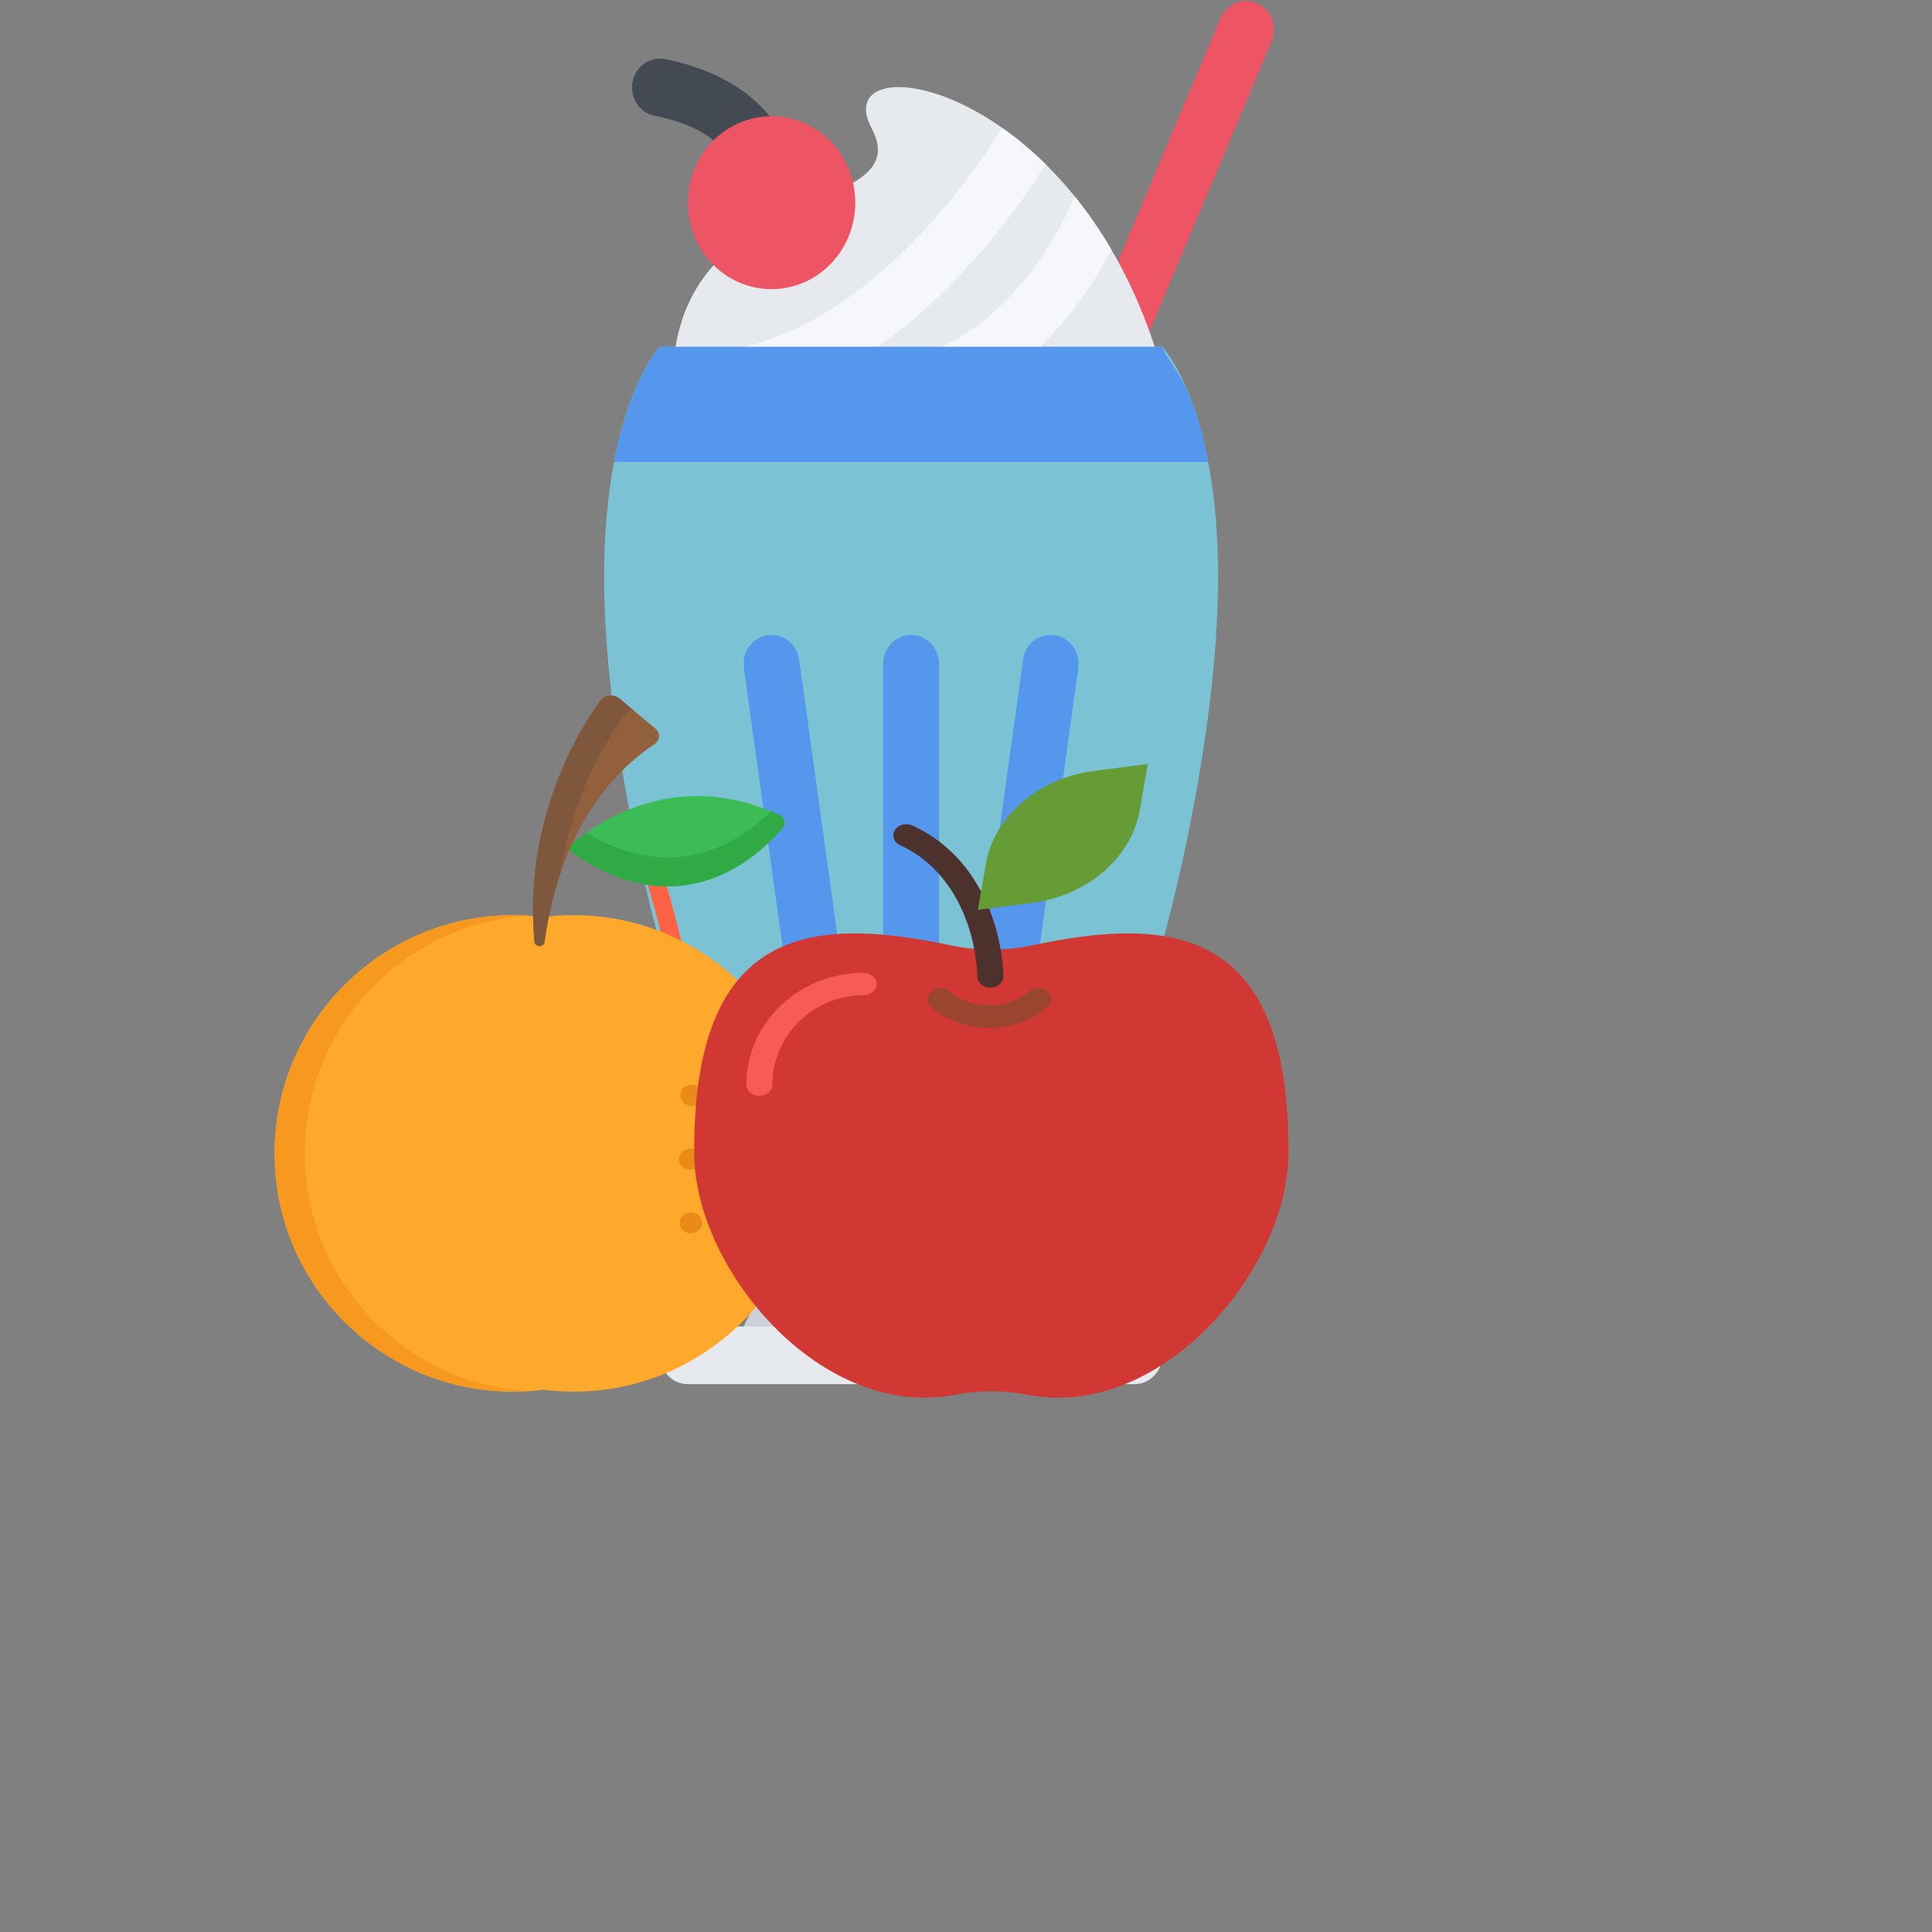<?xml version="1.0" encoding="UTF-8" standalone="no"?>
<!DOCTYPE svg PUBLIC "-//W3C//DTD SVG 1.1//EN" "http://www.w3.org/Graphics/SVG/1.1/DTD/svg11.dtd">
<svg version="1.1" xmlns="http://www.w3.org/2000/svg" xmlns:xlink="http://www.w3.org/1999/xlink" preserveAspectRatio="xMidYMid meet" viewBox="0 0 640 640" width="640" height="640"><rect x="0" y="0" width="640" height="640" fill="#808080" stroke="none"/><defs><path d="M205.23 396.65C201.38 383.96 183.92 384.09 187.74 396.65C189.49 396.65 203.48 396.65 205.23 396.65Z" id="eG39zrlQm"></path><path d="M205.23 396.65C201.38 383.96 183.92 384.09 187.74 396.65C189.49 396.65 203.48 396.65 205.23 396.65Z" id="azQwAbNB5"></path><path d="M180.52 354.23C181.91 353.87 183.29 354.87 183.6 356.46C183.97 358.32 184.31 360.18 184.63 361.97C184.92 363.57 184.03 365.18 182.62 365.44C180.73 365.8 179.82 364.54 179.57 363.14C179.26 361.39 178.92 359.57 178.56 357.75C178.25 356.16 179.12 354.59 180.52 354.23Z" id="e8Kd0t3mM"></path><path d="M180.52 354.23C181.91 353.87 183.29 354.87 183.6 356.46C183.97 358.32 184.31 360.18 184.63 361.97C184.92 363.57 184.03 365.18 182.62 365.44C180.73 365.8 179.82 364.54 179.57 363.14C179.26 361.39 178.92 359.57 178.56 357.75C178.25 356.16 179.12 354.59 180.52 354.23Z" id="fhzMqbwhg"></path><path d="M404.29 6.07C404.28 6.07 404.28 6.07 404.27 6.07C396.26 25.09 356.2 120.17 284.09 291.31L301.05 298.91C373.16 127.77 413.22 32.7 421.23 13.68C421.23 13.68 421.23 13.68 421.23 13.68C422.69 10.18 422.05 5.98 419.29 3.12C415.69 -0.6 409.82 -0.6 406.22 3.12C405.37 4 404.73 5 404.29 6.07Z" id="cPnORdfoo"></path><path d="M404.29 6.07C404.28 6.07 404.28 6.07 404.27 6.07C396.26 25.09 356.2 120.17 284.09 291.31L301.05 298.91C373.16 127.77 413.22 32.7 421.23 13.68C421.23 13.68 421.23 13.68 421.23 13.68C422.69 10.18 422.05 5.98 419.29 3.12C415.69 -0.6 409.82 -0.6 406.22 3.12C405.37 4 404.73 5 404.29 6.07Z" id="hryMbQrJo"></path><path d="M275.78 187.26C284.72 186.41 356.22 179.57 365.16 178.71C365.16 178.71 408.23 204.04 384.61 121.63C357.28 26.28 273.5 13.75 288.69 42.39C303.88 71.02 232.92 59.69 223.78 114.87C211.2 190.74 265.38 172.78 275.78 187.26Z" id="dUY5s92uC"></path><path d="M275.78 187.26C284.72 186.41 356.22 179.57 365.16 178.71C365.16 178.71 408.23 204.04 384.61 121.63C357.28 26.28 273.5 13.75 288.69 42.39C303.88 71.02 232.92 59.69 223.78 114.87C211.2 190.74 265.38 172.78 275.78 187.26Z" id="a1bcjNOcOk"></path><path d="M237.1 458.51L366.53 458.51L348.04 420.37L255.59 420.37L237.1 458.51Z" id="cWKBQMkiv"></path><path d="M237.1 458.51L366.53 458.51L348.04 420.37L255.59 420.37L237.1 458.51Z" id="cw4XCwfiN"></path><path d="M218.61 114.87C218.61 114.87 200.12 133.97 200.12 191.24C200.12 229.42 209.36 309.71 255.59 420.34C256.82 420.34 262.98 420.34 274.08 420.34C318.46 420.34 343.11 420.34 348.04 420.34C394.26 309.71 403.51 229.42 403.51 191.24C403.51 133.97 385.01 114.87 385.01 114.87C373.92 114.87 346.19 114.87 301.81 114.87C251.89 114.87 224.16 114.87 218.61 114.87Z" id="can6ZnD0t"></path><path d="M218.61 114.87C218.61 114.87 200.12 133.97 200.12 191.24C200.12 229.42 209.36 309.71 255.59 420.34C256.82 420.34 262.98 420.34 274.08 420.34C318.46 420.34 343.11 420.34 348.04 420.34C394.26 309.71 403.51 229.42 403.51 191.24C403.51 133.97 385.01 114.87 385.01 114.87C373.92 114.87 346.19 114.87 301.81 114.87C251.89 114.87 224.16 114.87 218.61 114.87Z" id="a854vOZrpz"></path><path d="M258.3 427.08C261.91 430.8 267.76 430.8 271.37 427.08C273.17 425.23 274.07 422.8 274.08 420.37C270.38 420.37 257.44 420.37 255.59 420.37C255.6 422.8 256.5 425.23 258.3 427.08Z" id="i1sJL49tjo"></path><path d="M258.3 427.08C261.91 430.8 267.76 430.8 271.37 427.08C273.17 425.23 274.07 422.8 274.08 420.37C270.38 420.37 257.44 420.37 255.59 420.37C255.6 422.8 256.5 425.23 258.3 427.08Z" id="a1okK8LtF8"></path><path d="M276.78 427.08C280.4 430.8 286.25 430.8 289.86 427.08C291.66 425.23 292.56 422.8 292.57 420.37C288.87 420.37 275.93 420.37 274.08 420.37C274.09 422.8 274.99 425.23 276.78 427.08Z" id="arTHWKMUT"></path><path d="M276.78 427.08C280.4 430.8 286.25 430.8 289.86 427.08C291.66 425.23 292.56 422.8 292.57 420.37C288.87 420.37 275.93 420.37 274.08 420.37C274.09 422.8 274.99 425.23 276.78 427.08Z" id="bRbsrYZz"></path><path d="M295.28 427.08C298.89 430.8 304.74 430.8 308.35 427.08C310.15 425.23 311.05 422.8 311.06 420.37C307.36 420.37 294.42 420.37 292.57 420.37C292.58 422.8 293.48 425.23 295.28 427.08Z" id="d8DMPac0b"></path><path d="M295.28 427.08C298.89 430.8 304.74 430.8 308.35 427.08C310.15 425.23 311.05 422.8 311.06 420.37C307.36 420.37 294.42 420.37 292.57 420.37C292.58 422.8 293.48 425.23 295.28 427.08Z" id="aa0B1H8y"></path><path d="M313.77 427.08C317.38 430.8 323.23 430.8 326.83 427.08C328.63 425.23 329.54 422.8 329.54 420.37C325.85 420.37 312.91 420.37 311.06 420.37C311.07 422.8 311.97 425.23 313.77 427.08Z" id="gjPdXKfYp"></path><path d="M313.77 427.08C317.38 430.8 323.23 430.8 326.83 427.08C328.63 425.23 329.54 422.8 329.54 420.37C325.85 420.37 312.91 420.37 311.06 420.37C311.07 422.8 311.97 425.23 313.77 427.08Z" id="a2ChpE8IfH"></path><path d="M332.25 427.08C335.87 430.8 341.72 430.8 345.33 427.08C347.12 425.23 348.03 422.8 348.03 420.37C344.33 420.37 331.39 420.37 329.54 420.37C329.56 422.8 330.45 425.23 332.25 427.08Z" id="d1DcKQesJ"></path><path d="M332.25 427.08C335.87 430.8 341.72 430.8 345.33 427.08C347.12 425.23 348.03 422.8 348.03 420.37C344.33 420.37 331.39 420.37 329.54 420.37C329.56 422.8 330.45 425.23 332.25 427.08Z" id="bBm0TSZ7i"></path><path d="M316.76 133.55C343.53 122.2 359.76 98.81 368.19 82.75C364.37 76.2 360.26 70.31 356 65.05C351.02 76.62 336.65 104.48 309.73 115.89C310.44 117.65 316.05 131.78 316.76 133.55Z" id="azq2XKrB"></path><path d="M316.76 133.55C343.53 122.2 359.76 98.81 368.19 82.75C364.37 76.2 360.26 70.31 356 65.05C351.02 76.62 336.65 104.48 309.73 115.89C310.44 117.65 316.05 131.78 316.76 133.55Z" id="a105NgTxnv"></path><path d="M331.95 42.33C322.15 58.24 289.49 105.78 244.48 115.37C244.85 117.24 247.84 132.19 248.21 134.06C274.23 128.53 300.33 111.54 323.67 84.95C334.15 73.01 341.87 61.71 346.42 54.46C341.61 49.72 336.75 45.69 331.95 42.33Z" id="b3u0ge1CGt"></path><path d="M331.95 42.33C322.15 58.24 289.49 105.78 244.48 115.37C244.85 117.24 247.84 132.19 248.21 134.06C274.23 128.53 300.33 111.54 323.67 84.95C334.15 73.01 341.87 61.71 346.42 54.46C341.61 49.72 336.75 45.69 331.95 42.33Z" id="aZm2wPXTe"></path><path d="M375.78 439.41C360.99 439.41 242.64 439.41 227.85 439.41C227.85 439.41 227.85 439.41 227.85 439.41C225.48 439.41 223.12 440.35 221.31 442.21C217.7 445.94 217.7 452 221.31 455.72C223.12 457.57 225.48 458.51 227.85 458.51C227.85 458.51 227.85 458.51 227.85 458.51C242.64 458.51 360.99 458.51 375.78 458.51C375.78 458.51 375.78 458.51 375.78 458.51C378.15 458.51 380.5 457.59 382.32 455.72C385.92 452 385.92 445.94 382.32 442.21C380.5 440.35 378.15 439.41 375.78 439.41C375.78 439.41 375.78 439.41 375.78 439.41Z" id="i1jQG6hOPI"></path><path d="M375.78 439.41C360.99 439.41 242.64 439.41 227.85 439.41C227.85 439.41 227.85 439.41 227.85 439.41C225.48 439.41 223.12 440.35 221.31 442.21C217.7 445.94 217.7 452 221.31 455.72C223.12 457.57 225.48 458.51 227.85 458.51C227.85 458.51 227.85 458.51 227.85 458.51C242.64 458.51 360.99 458.51 375.78 458.51C375.78 458.51 375.78 458.51 375.78 458.51C378.15 458.51 380.5 457.59 382.32 455.72C385.92 452 385.92 445.94 382.32 442.21C380.5 440.35 378.15 439.41 375.78 439.41C375.78 439.41 375.78 439.41 375.78 439.41Z" id="d1rikZ51AO"></path><path d="M385.01 114.87C379.47 114.87 351.73 114.87 301.81 114.87C251.89 114.87 224.16 114.87 218.61 114.87C218.61 114.87 208.7 125.11 203.39 153.05C242.76 153.05 380.55 153.05 400.24 153.05C394.93 125.11 388.06 122.51 385.01 114.87Z" id="i1dRGscCV4"></path><path d="M385.01 114.87C379.47 114.87 351.73 114.87 301.81 114.87C251.89 114.87 224.16 114.87 218.61 114.87C218.61 114.87 208.7 125.11 203.39 153.05C242.76 153.05 380.55 153.05 400.24 153.05C394.93 125.11 388.06 122.51 385.01 114.87Z" id="j1rRCroM1X"></path><path d="M292.57 219.88C292.57 219.88 292.57 219.88 292.57 219.88C292.57 233.24 292.57 340.14 292.57 353.5C292.57 353.5 292.57 353.5 292.57 353.5C292.57 355.96 293.47 358.4 295.28 360.27C298.89 363.99 304.74 363.99 308.35 360.27C310.15 358.4 311.06 355.96 311.06 353.5C311.06 353.5 311.06 353.5 311.06 353.5C311.06 340.14 311.06 233.24 311.06 219.88C311.06 219.88 311.06 219.88 311.06 219.88C311.06 217.43 310.15 214.99 308.35 213.12C304.74 209.4 298.89 209.4 295.28 213.12C293.47 214.99 292.57 217.43 292.57 219.88Z" id="c2L0x1EwV2"></path><path d="M292.57 219.88C292.57 219.88 292.57 219.88 292.57 219.88C292.57 233.24 292.57 340.14 292.57 353.5C292.57 353.5 292.57 353.5 292.57 353.5C292.57 355.96 293.47 358.4 295.28 360.27C298.89 363.99 304.74 363.99 308.35 360.27C310.15 358.4 311.06 355.96 311.06 353.5C311.06 353.5 311.06 353.5 311.06 353.5C311.06 340.14 311.06 233.24 311.06 219.88C311.06 219.88 311.06 219.88 311.06 219.88C311.06 217.43 310.15 214.99 308.35 213.12C304.74 209.4 298.89 209.4 295.28 213.12C293.47 214.99 292.57 217.43 292.57 219.88Z" id="d85dtn6K7"></path><path d="M338.9 218.53C338.9 218.53 338.89 218.53 338.89 218.53C337.04 231.89 322.25 338.8 320.4 352.16C320.4 352.16 320.41 352.16 320.41 352.16C320.01 355.04 320.87 358.06 323.01 360.27C326.62 363.99 332.48 363.99 336.08 360.27C337.56 358.73 338.41 356.83 338.7 354.86C338.7 354.86 338.7 354.86 338.7 354.86C340.55 341.5 355.35 234.58 357.2 221.22C357.19 221.22 357.18 221.22 357.18 221.22C357.58 218.35 356.71 215.33 354.58 213.12C350.97 209.4 345.12 209.4 341.5 213.12C340.02 214.64 339.17 216.55 338.9 218.53Z" id="f3tomnhxhw"></path><path d="M338.9 218.53C338.9 218.53 338.89 218.53 338.89 218.53C337.04 231.89 322.25 338.8 320.4 352.16C320.4 352.16 320.41 352.16 320.41 352.16C320.01 355.04 320.87 358.06 323.01 360.27C326.62 363.99 332.48 363.99 336.08 360.27C337.56 358.73 338.41 356.83 338.7 354.86C338.7 354.86 338.7 354.86 338.7 354.86C340.55 341.5 355.35 234.58 357.2 221.22C357.19 221.22 357.18 221.22 357.18 221.22C357.58 218.35 356.71 215.33 354.58 213.12C350.97 209.4 345.12 209.4 341.5 213.12C340.02 214.64 339.17 216.55 338.9 218.53Z" id="bb8jdrHRP"></path><path d="M264.73 218.53C264.46 216.55 263.6 214.64 262.12 213.12C258.51 209.4 252.66 209.4 249.05 213.12C246.92 215.33 246.05 218.35 246.45 221.22C246.45 221.22 246.44 221.22 246.43 221.23C248.28 234.59 263.08 341.5 264.93 354.86C264.93 354.86 264.93 354.86 264.93 354.86C265.21 356.83 266.07 358.73 267.54 360.27C271.15 363.99 277.01 363.99 280.62 360.27C282.76 358.06 283.62 355.04 283.22 352.16C283.22 352.16 283.23 352.16 283.23 352.16C283.23 352.16 283.23 352.16 283.23 352.16L264.74 218.52C264.73 218.53 264.73 218.53 264.73 218.53Z" id="c53KC9L52"></path><path d="M264.73 218.53C264.46 216.55 263.6 214.64 262.12 213.12C258.51 209.4 252.66 209.4 249.05 213.12C246.92 215.33 246.05 218.35 246.45 221.22C246.45 221.22 246.44 221.22 246.43 221.23C248.28 234.59 263.08 341.5 264.93 354.86C264.93 354.86 264.93 354.86 264.93 354.86C265.21 356.83 266.07 358.73 267.54 360.27C271.15 363.99 277.01 363.99 280.62 360.27C282.76 358.06 283.62 355.04 283.22 352.16C283.22 352.16 283.23 352.16 283.23 352.16C283.23 352.16 283.23 352.16 283.23 352.16L264.74 218.52C264.73 218.53 264.73 218.53 264.73 218.53Z" id="eVNY5ibdr"></path><path d="M246.37 66.37C246.37 66.32 246.69 60.7 243.4 54.64C238.94 46.43 230.01 40.94 216.86 38.34C211.85 37.35 208.56 32.35 209.52 27.17C210.48 21.99 215.33 18.6 220.34 19.59C233.7 22.23 251.44 29.07 260.22 46.63C265.58 57.37 264.89 66.98 264.79 68.04C262.34 67.8 256.2 67.2 246.38 66.25C246.38 66.32 246.37 66.35 246.37 66.37Z" id="a2Oqg3a54"></path><path d="M246.37 66.37C246.37 66.32 246.69 60.7 243.4 54.64C238.94 46.43 230.01 40.94 216.86 38.34C211.85 37.35 208.56 32.35 209.52 27.17C210.48 21.99 215.33 18.6 220.34 19.59C233.7 22.23 251.44 29.07 260.22 46.63C265.58 57.37 264.89 66.98 264.79 68.04C262.34 67.8 256.2 67.2 246.38 66.25C246.38 66.32 246.37 66.35 246.37 66.37Z" id="a72mKKIj17"></path><path d="M227.85 67.14C227.85 82.96 240.27 95.78 255.59 95.78C270.91 95.78 283.32 82.96 283.32 67.14C283.32 51.33 270.91 38.51 255.59 38.51C240.27 38.51 227.85 51.33 227.85 67.14Z" id="a51QIkLCEo"></path><path d="M227.85 67.14C227.85 82.96 240.27 95.78 255.59 95.78C270.91 95.78 283.32 82.96 283.32 67.14C283.32 51.33 270.91 38.51 255.59 38.51C240.27 38.51 227.85 51.33 227.85 67.14Z" id="f3vjgQveq"></path><path d="M216.55 289.46C218.06 288.78 219.72 289.72 220.28 291.57C223.39 301.97 226.33 313.7 228.79 325.5C229.19 327.4 228.28 329.51 226.7 329.83C224.33 330.31 223.5 328.87 223.17 327.26C220.76 315.7 217.88 304.21 214.83 294.03C214.28 292.18 215.05 290.14 216.55 289.46Z" id="dd6N4TAVr"></path><path d="M188.41 393.28C188.41 392.35 188.72 391.43 189.26 390.77C189.8 390.1 190.55 389.72 191.31 389.72C192.08 389.72 192.82 390.1 193.36 390.77C193.9 391.43 194.21 392.35 194.21 393.28C194.21 394.22 193.9 395.14 193.36 395.81C192.82 396.47 192.08 396.85 191.31 396.85C190.55 396.85 189.8 396.47 189.26 395.81C188.72 395.14 188.41 394.22 188.41 393.28Z" id="dIUOxDlgK"></path><path d="M188.41 393.28C188.41 392.35 188.72 391.43 189.26 390.77C189.8 390.1 190.55 389.72 191.31 389.72C192.08 389.72 192.82 390.1 193.36 390.77C193.9 391.43 194.21 392.35 194.21 393.28C194.21 394.22 193.9 395.14 193.36 395.81C192.82 396.47 192.08 396.85 191.31 396.85C190.55 396.85 189.8 396.47 189.26 395.81C188.72 395.14 188.41 394.22 188.41 393.28Z" id="d2tBmkH8G5"></path><path d="M198.27 377.56C198.27 376.62 198.58 375.7 199.12 375.04C199.66 374.38 200.41 374 201.17 374C201.94 374 202.69 374.38 203.23 375.04C203.76 375.71 204.07 376.62 204.07 377.56C204.07 378.5 203.76 379.42 203.23 380.08C202.69 380.74 201.94 381.12 201.17 381.12C200.41 381.12 199.66 380.74 199.12 380.08C198.58 379.42 198.27 378.5 198.27 377.56Z" id="b2qT9ID8wJ"></path><path d="M198.27 377.56C198.27 376.62 198.58 375.7 199.12 375.04C199.66 374.38 200.41 374 201.17 374C201.94 374 202.69 374.38 203.23 375.04C203.76 375.71 204.07 376.62 204.07 377.56C204.07 378.5 203.76 379.42 203.23 380.08C202.69 380.74 201.94 381.12 201.17 381.12C200.41 381.12 199.66 380.74 199.12 380.08C198.58 379.42 198.27 378.5 198.27 377.56Z" id="c1HA9lqr2C"></path><path d="M211.62 377.56C211.62 376.62 211.93 375.7 212.47 375.04C213.01 374.38 213.75 374 214.52 374C215.28 374 216.03 374.38 216.57 375.04C217.11 375.71 217.42 376.62 217.42 377.56C217.42 378.5 217.11 379.42 216.57 380.08C216.03 380.74 215.28 381.12 214.52 381.12C213.76 381.12 213.01 380.74 212.47 380.08C211.93 379.42 211.62 378.5 211.62 377.56Z" id="dyWgMtbxn"></path><path d="M211.62 377.56C211.62 376.62 211.93 375.7 212.47 375.04C213.01 374.38 213.75 374 214.52 374C215.28 374 216.03 374.38 216.57 375.04C217.11 375.71 217.42 376.62 217.42 377.56C217.42 378.5 217.11 379.42 216.57 380.08C216.03 380.74 215.28 381.12 214.52 381.12C213.76 381.12 213.01 380.74 212.47 380.08C211.93 379.42 211.62 378.5 211.62 377.56Z" id="b5CgUpbJI"></path><path d="M185.51 370.44C185.51 369.5 185.82 368.58 186.36 367.92C186.9 367.26 187.65 366.88 188.41 366.88C189.17 366.88 189.92 367.26 190.46 367.92C191 368.59 191.31 369.5 191.31 370.44C191.31 371.38 191 372.29 190.46 372.96C189.92 373.62 189.17 374 188.41 374C187.65 374 186.9 373.62 186.36 372.96C185.82 372.29 185.51 371.38 185.51 370.44Z" id="c7bdECMKI"></path><path d="M185.51 370.44C185.51 369.5 185.82 368.58 186.36 367.92C186.9 367.26 187.65 366.88 188.41 366.88C189.17 366.88 189.92 367.26 190.46 367.92C191 368.59 191.31 369.5 191.31 370.44C191.31 371.38 191 372.29 190.46 372.96C189.92 373.62 189.17 374 188.41 374C187.65 374 186.9 373.62 186.36 372.96C185.82 372.29 185.51 371.38 185.51 370.44Z" id="eJTpXojN4"></path><path d="M202.65 356.12C202.65 355.19 202.96 354.26 203.5 353.6C204.04 352.94 204.78 352.56 205.55 352.56C206.31 352.56 207.06 352.94 207.6 353.6C208.14 354.27 208.45 355.18 208.45 356.12C208.45 357.06 208.14 357.98 207.6 358.64C207.06 359.3 206.31 359.68 205.55 359.68C204.78 359.68 204.04 359.3 203.5 358.64C202.96 357.98 202.65 357.06 202.65 356.12Z" id="a34enUywI2"></path><path d="M202.65 356.12C202.65 355.19 202.96 354.26 203.5 353.6C204.04 352.94 204.78 352.56 205.55 352.56C206.31 352.56 207.06 352.94 207.6 353.6C208.14 354.27 208.45 355.18 208.45 356.12C208.45 357.06 208.14 357.98 207.6 358.64C207.06 359.3 206.31 359.68 205.55 359.68C204.78 359.68 204.04 359.3 203.5 358.64C202.96 357.98 202.65 357.06 202.65 356.12Z" id="a2nDOI3R5M"></path><path d="M204.07 396.85C204.07 395.91 204.38 394.99 204.92 394.33C205.47 393.66 206.21 393.28 206.97 393.28C207.74 393.28 208.49 393.66 209.03 394.33C209.57 394.99 209.88 395.91 209.88 396.85C209.88 397.79 209.57 398.7 209.03 399.37C208.49 400.03 207.74 400.41 206.97 400.41C206.21 400.41 205.47 400.03 204.92 399.37C204.38 398.7 204.07 397.79 204.07 396.85Z" id="cYIkIeGjz"></path><path d="M204.07 396.85C204.07 395.91 204.38 394.99 204.92 394.33C205.47 393.66 206.21 393.28 206.97 393.28C207.74 393.28 208.49 393.66 209.03 394.33C209.57 394.99 209.88 395.91 209.88 396.85C209.88 397.79 209.57 398.7 209.03 399.37C208.49 400.03 207.74 400.41 206.97 400.41C206.21 400.41 205.47 400.03 204.92 399.37C204.38 398.7 204.07 397.79 204.07 396.85Z" id="a2Hb6AcAed"></path><path d="M201.17 330.8C201.17 329.87 201.48 328.95 202.02 328.29C202.56 327.62 203.31 327.24 204.07 327.24C204.84 327.24 205.59 327.62 206.13 328.29C206.67 328.95 206.97 329.87 206.97 330.8C206.97 331.74 206.66 332.66 206.13 333.32C205.59 333.98 204.84 334.36 204.07 334.36C203.31 334.36 202.57 333.98 202.02 333.32C201.48 332.66 201.17 331.74 201.17 330.8Z" id="a27STYKb05"></path><path d="M201.17 330.8C201.17 329.87 201.48 328.95 202.02 328.29C202.56 327.62 203.31 327.24 204.07 327.24C204.84 327.24 205.59 327.62 206.13 328.29C206.67 328.95 206.97 329.87 206.97 330.8C206.97 331.74 206.66 332.66 206.13 333.32C205.59 333.98 204.84 334.36 204.07 334.36C203.31 334.36 202.57 333.98 202.02 333.32C201.48 332.66 201.17 331.74 201.17 330.8Z" id="enqBL4mZM"></path><path d="M191.31 347.24C191.31 346.31 191.62 345.38 192.16 344.72C192.7 344.06 193.45 343.68 194.21 343.68C194.98 343.68 195.72 344.06 196.26 344.72C196.8 345.39 197.11 346.31 197.11 347.24C197.11 348.18 196.8 349.1 196.26 349.76C195.72 350.42 194.98 350.8 194.21 350.8C193.45 350.8 192.7 350.42 192.16 349.76C191.62 349.1 191.31 348.18 191.31 347.24Z" id="c6aTMhNN3j"></path><path d="M191.31 347.24C191.31 346.31 191.62 345.38 192.16 344.72C192.7 344.06 193.45 343.68 194.21 343.68C194.98 343.68 195.72 344.06 196.26 344.72C196.8 345.39 197.11 346.31 197.11 347.24C197.11 348.18 196.8 349.1 196.26 349.76C195.72 350.42 194.98 350.8 194.21 350.8C193.45 350.8 192.7 350.42 192.16 349.76C191.62 349.1 191.31 348.18 191.31 347.24Z" id="a116Mjzg6j"></path><path d="M258.18 269.95C259.91 270.74 260.43 272.81 259.24 274.23C251.86 283.04 225.67 308.57 188.33 281.58C188.54 281.1 188.74 280.61 188.94 280.13C194.67 274.92 221.69 253.19 258.18 269.95Z" id="a1g5HGNUo"></path><path d="M255.45 268.76C245.55 278.55 223.75 293.52 194.23 275.89C191.79 277.64 190 279.17 188.94 280.13C188.74 280.61 188.54 281.1 188.33 281.58C225.67 308.57 251.86 283.04 259.24 274.23C260.43 272.81 259.91 270.74 258.18 269.95C257.26 269.53 256.35 269.14 255.45 268.76Z" id="aDlNqZqZ7"></path><path d="M90.96 382.08C90.96 429.46 132.57 466.35 180.01 460.36C227.44 466.35 269.05 429.47 269.05 382.08C269.05 334.7 227.44 297.82 180.01 303.8C132.57 297.82 90.96 334.69 90.96 382.08Z" id="d3oVpIWSGX"></path><path d="M174.88 303.33C129.62 300.51 90.96 336.41 90.96 382.08C90.96 427.75 129.61 463.66 174.87 460.84C134.07 458.24 100.97 424.34 100.97 382.08C100.97 339.82 134.07 305.92 174.88 303.33Z" id="g1N52q1ryP"></path><path d="M216.91 246.42C218.69 245.22 218.82 242.79 217.18 241.42C215.98 240.42 206.38 232.41 205.18 231.41C203.26 229.81 200.26 230.15 198.82 232.14C191.6 242.12 173.36 271.73 177.05 311.96C177.22 313.84 180.15 313.91 180.4 312.04C182.79 294.04 190.74 263.98 216.91 246.42Z" id="a70n554f5"></path><path d="M209.92 235.36C209.44 234.97 205.66 231.81 205.18 231.41C203.26 229.81 200.26 230.15 198.82 232.14C191.6 242.12 173.36 271.73 177.05 311.96C177.22 313.84 180.15 313.91 180.4 312.04C181.25 305.62 182.82 297.66 185.66 289.29C189.51 263.3 201.22 244.61 206.66 237.09C207.43 236.02 208.66 235.44 209.92 235.36Z" id="c6ooCodIkd"></path><path d="M231.76 365.32C231.9 365.2 232.02 365.07 232.13 364.93C232.34 364.67 232.51 364.37 232.64 364.06C232.7 363.89 232.76 363.72 232.79 363.54C232.84 363.32 232.87 363.09 232.87 362.86C232.87 362.64 232.84 362.41 232.79 362.18C232.76 362.01 232.7 361.83 232.63 361.66C232.51 361.35 232.34 361.06 232.13 360.79C232.02 360.65 231.9 360.52 231.76 360.4C231.07 359.75 230.1 359.38 229.11 359.38C228.13 359.38 227.15 359.75 226.46 360.4C226.33 360.52 226.21 360.65 226.1 360.79C225.88 361.06 225.71 361.36 225.58 361.67C225.52 361.84 225.47 362.01 225.43 362.18C225.38 362.41 225.36 362.64 225.36 362.86C225.36 363.09 225.38 363.32 225.43 363.54C225.47 363.71 225.52 363.89 225.58 364.05C225.71 364.37 225.88 364.66 226.1 364.93C226.21 365.07 226.33 365.2 226.46 365.32C227.15 365.97 228.12 366.34 229.11 366.34C230.1 366.34 231.07 365.97 231.76 365.32Z" id="b6VjYZz87k"></path><path d="M231.26 386.43C231.39 386.32 231.51 386.18 231.63 386.05C231.84 385.78 232.01 385.49 232.13 385.17C232.2 385 232.25 384.83 232.29 384.66C232.34 384.43 232.36 384.2 232.36 383.97C232.36 383.75 232.34 383.52 232.29 383.29C232.25 383.12 232.2 382.94 232.13 382.77C232.01 382.46 231.84 382.17 231.63 381.9C231.51 381.76 231.39 381.63 231.26 381.51C230.57 380.86 229.6 380.49 228.61 380.49C227.62 380.49 226.65 380.86 225.96 381.51C225.83 381.63 225.71 381.76 225.59 381.9C225.38 382.17 225.21 382.47 225.08 382.78C225.02 382.95 224.97 383.12 224.93 383.29C224.88 383.52 224.86 383.75 224.86 383.97C224.86 384.2 224.88 384.43 224.93 384.66C224.97 384.83 225.02 385 225.08 385.16C225.2 385.48 225.38 385.78 225.59 386.05C225.71 386.18 225.83 386.32 225.96 386.43C226.65 387.08 227.62 387.45 228.61 387.45C229.6 387.45 230.57 387.08 231.26 386.43Z" id="bIhwaLnW"></path><path d="M231.51 407.54C231.65 407.43 231.77 407.3 231.88 407.16C232.09 406.89 232.26 406.6 232.38 406.28C232.45 406.12 232.5 405.94 232.54 405.77C232.59 405.54 232.62 405.31 232.62 405.09C232.62 404.86 232.59 404.63 232.54 404.4C232.5 404.23 232.45 404.05 232.38 403.88C232.26 403.57 232.09 403.28 231.88 403.01C231.77 402.88 231.65 402.74 231.51 402.63C230.82 401.98 229.85 401.61 228.86 401.61C227.87 401.61 226.9 401.98 226.21 402.63C226.08 402.74 225.96 402.88 225.84 403.01C225.63 403.28 225.46 403.58 225.33 403.89C225.27 404.06 225.22 404.23 225.18 404.4C225.13 404.63 225.11 404.86 225.11 405.09C225.11 405.31 225.13 405.54 225.18 405.77C225.22 405.94 225.27 406.11 225.33 406.28C225.45 406.59 225.63 406.89 225.84 407.16C225.96 407.3 226.08 407.43 226.21 407.55C226.9 408.19 227.87 408.57 228.86 408.57C229.85 408.57 230.82 408.19 231.51 407.54Z" id="a5lxXc4589"></path><path d="M248.13 375.89C248.25 375.77 248.36 375.63 248.47 375.49C248.67 375.21 248.83 374.91 248.93 374.6C248.99 374.42 249.04 374.25 249.06 374.07C249.1 373.84 249.11 373.62 249.1 373.39C249.09 373.16 249.06 372.94 248.99 372.71C248.95 372.54 248.89 372.37 248.81 372.2C248.67 371.89 248.49 371.61 248.26 371.35C248.14 371.22 248.02 371.09 247.88 370.98C247.15 370.36 246.16 370.03 245.18 370.08C244.19 370.12 243.24 370.53 242.58 371.21C242.45 371.33 242.34 371.47 242.24 371.61C242.03 371.89 241.88 372.19 241.77 372.51C241.71 372.68 241.67 372.86 241.64 373.03C241.6 373.26 241.59 373.49 241.6 373.71C241.61 373.94 241.65 374.17 241.71 374.39C241.75 374.56 241.82 374.73 241.89 374.89C242.03 375.2 242.22 375.49 242.44 375.75C242.56 375.88 242.69 376.01 242.83 376.12C243.55 376.74 244.54 377.07 245.53 377.03C246.51 376.98 247.46 376.57 248.13 375.89Z" id="lU4SofuKg"></path><path d="M249.44 396.97C249.56 396.85 249.68 396.71 249.78 396.57C249.98 396.29 250.14 395.99 250.24 395.67C250.3 395.5 250.35 395.32 250.37 395.15C250.41 394.92 250.43 394.69 250.41 394.47C250.4 394.24 250.37 394.01 250.31 393.79C250.26 393.62 250.2 393.44 250.12 393.28C249.99 392.97 249.8 392.69 249.57 392.43C249.45 392.3 249.33 392.17 249.19 392.06C248.46 391.44 247.47 391.11 246.49 391.15C245.5 391.2 244.55 391.61 243.89 392.29C243.76 392.41 243.65 392.55 243.55 392.69C243.35 392.97 243.19 393.27 243.08 393.59C243.03 393.76 242.98 393.94 242.95 394.11C242.92 394.34 242.9 394.56 242.91 394.79C242.93 395.02 242.96 395.24 243.02 395.47C243.07 395.64 243.13 395.81 243.2 395.97C243.34 396.28 243.53 396.57 243.76 396.83C243.87 396.96 244 397.09 244.14 397.2C244.86 397.82 245.85 398.15 246.84 398.1C247.82 398.06 248.78 397.65 249.44 396.97Z" id="m12KjhQYfz"></path><path d="M314.81 313.14C268.39 303.29 229.51 307.07 229.96 382.2C230.19 420.68 272.19 470.58 316.32 462.04C324.24 460.51 332.53 460.51 340.45 462.04C384.58 470.58 426.58 420.68 426.81 382.2C427.26 307.07 388.39 303.29 341.97 313.14C333.05 315.04 323.72 315.04 314.81 313.14Z" id="cysIaTHIS"></path><path d="M247.23 359.3C247.23 338.88 264.65 322.26 286.07 322.26C288.46 322.26 290.39 323.92 290.39 325.96C290.39 328.01 288.46 329.67 286.07 329.67C269.42 329.67 255.86 342.96 255.86 359.3C255.86 361.34 253.93 363 251.54 363C249.16 363 247.23 361.34 247.23 359.3Z" id="a42qyTSkC"></path><path d="M323.77 323.58C323.19 307.91 316.17 288.23 298.21 280.01C296.11 279.05 295.31 276.81 296.43 275C297.56 273.19 300.16 272.51 302.28 273.47C323.48 283.18 331.74 305.6 332.4 323.35C332.47 325.39 330.61 327.1 328.22 327.16C328.17 327.17 328.12 327.17 328.08 327.17C325.76 327.17 323.84 325.59 323.77 323.58Z" id="aqjXbIZSZ"></path><path d="M308.49 333.64C306.8 332.2 306.8 329.85 308.49 328.4C310.17 326.96 312.9 326.96 314.59 328.4C318.09 331.41 322.75 333.07 327.69 333.07C332.63 333.07 337.29 331.41 340.79 328.4C342.48 326.96 345.21 326.96 346.89 328.4C348.58 329.85 348.58 332.19 346.89 333.64C341.76 338.05 334.94 340.48 327.69 340.48C320.44 340.48 313.62 338.05 308.49 333.64Z" id="a1k9iGDaOk"></path><path d="M326.56 286.26C329.34 270.28 343.96 257.73 362.58 255.35C363.76 255.2 369.64 254.45 380.21 253.09C378.64 262.17 377.76 267.22 377.59 268.23C374.81 284.21 360.19 296.76 341.56 299.14C340.39 299.29 334.51 300.04 323.93 301.39C325.51 292.31 326.39 287.27 326.56 286.26Z" id="b3inHrVKGj"></path></defs><g><g><g><use xlink:href="#eG39zrlQm" opacity="1" fill="#f8933d" fill-opacity="1"></use><g><use xlink:href="#eG39zrlQm" opacity="1" fill-opacity="0" stroke="#000000" stroke-width="1" stroke-opacity="0"></use></g></g><g><use xlink:href="#azQwAbNB5" opacity="1" fill="#000000" fill-opacity="0"></use><g><use xlink:href="#azQwAbNB5" opacity="1" fill-opacity="0" stroke="#000000" stroke-width="1" stroke-opacity="0"></use></g></g><g><use xlink:href="#e8Kd0t3mM" opacity="1" fill="#ff6243" fill-opacity="1"></use><g><use xlink:href="#e8Kd0t3mM" opacity="1" fill-opacity="0" stroke="#000000" stroke-width="1" stroke-opacity="0"></use></g></g><g><use xlink:href="#fhzMqbwhg" opacity="1" fill="#000000" fill-opacity="0"></use><g><use xlink:href="#fhzMqbwhg" opacity="1" fill-opacity="0" stroke="#000000" stroke-width="1" stroke-opacity="0"></use></g></g><g><use xlink:href="#cPnORdfoo" opacity="1" fill="#ed5564" fill-opacity="1"></use><g><use xlink:href="#cPnORdfoo" opacity="1" fill-opacity="0" stroke="#000000" stroke-width="1" stroke-opacity="0"></use></g></g><g><use xlink:href="#hryMbQrJo" opacity="1" fill="#000000" fill-opacity="0"></use><g><use xlink:href="#hryMbQrJo" opacity="1" fill-opacity="0" stroke="#000000" stroke-width="1" stroke-opacity="0"></use></g></g><g><use xlink:href="#dUY5s92uC" opacity="1" fill="#e6e9ed" fill-opacity="1"></use><g><use xlink:href="#dUY5s92uC" opacity="1" fill-opacity="0" stroke="#000000" stroke-width="1" stroke-opacity="0"></use></g></g><g><use xlink:href="#a1bcjNOcOk" opacity="1" fill="#000000" fill-opacity="0"></use><g><use xlink:href="#a1bcjNOcOk" opacity="1" fill-opacity="0" stroke="#000000" stroke-width="1" stroke-opacity="0"></use></g></g><g><use xlink:href="#cWKBQMkiv" opacity="1" fill="#ccd1d9" fill-opacity="1"></use><g><use xlink:href="#cWKBQMkiv" opacity="1" fill-opacity="0" stroke="#000000" stroke-width="1" stroke-opacity="0"></use></g></g><g><use xlink:href="#cw4XCwfiN" opacity="1" fill="#000000" fill-opacity="0"></use><g><use xlink:href="#cw4XCwfiN" opacity="1" fill-opacity="0" stroke="#000000" stroke-width="1" stroke-opacity="0"></use></g></g><g><use xlink:href="#can6ZnD0t" opacity="1" fill="#7bc2d4" fill-opacity="1"></use><g><use xlink:href="#can6ZnD0t" opacity="1" fill-opacity="0" stroke="#000000" stroke-width="1" stroke-opacity="0"></use></g></g><g><use xlink:href="#a854vOZrpz" opacity="1" fill="#000000" fill-opacity="0"></use><g><use xlink:href="#a854vOZrpz" opacity="1" fill-opacity="0" stroke="#000000" stroke-width="1" stroke-opacity="0"></use></g></g><g><use xlink:href="#i1sJL49tjo" opacity="1" fill="#5697ee" fill-opacity="1"></use><g><use xlink:href="#i1sJL49tjo" opacity="1" fill-opacity="0" stroke="#000000" stroke-width="1" stroke-opacity="0"></use></g></g><g><use xlink:href="#a1okK8LtF8" opacity="1" fill="#000000" fill-opacity="0"></use><g><use xlink:href="#a1okK8LtF8" opacity="1" fill-opacity="0" stroke="#000000" stroke-width="1" stroke-opacity="0"></use></g></g><g><use xlink:href="#arTHWKMUT" opacity="1" fill="#5697ee" fill-opacity="1"></use><g><use xlink:href="#arTHWKMUT" opacity="1" fill-opacity="0" stroke="#000000" stroke-width="1" stroke-opacity="0"></use></g></g><g><use xlink:href="#bRbsrYZz" opacity="1" fill="#000000" fill-opacity="0"></use><g><use xlink:href="#bRbsrYZz" opacity="1" fill-opacity="0" stroke="#000000" stroke-width="1" stroke-opacity="0"></use></g></g><g><use xlink:href="#d8DMPac0b" opacity="1" fill="#5697ee" fill-opacity="1"></use><g><use xlink:href="#d8DMPac0b" opacity="1" fill-opacity="0" stroke="#000000" stroke-width="1" stroke-opacity="0"></use></g></g><g><use xlink:href="#aa0B1H8y" opacity="1" fill="#000000" fill-opacity="0"></use><g><use xlink:href="#aa0B1H8y" opacity="1" fill-opacity="0" stroke="#000000" stroke-width="1" stroke-opacity="0"></use></g></g><g><use xlink:href="#gjPdXKfYp" opacity="1" fill="#5697ee" fill-opacity="1"></use><g><use xlink:href="#gjPdXKfYp" opacity="1" fill-opacity="0" stroke="#000000" stroke-width="1" stroke-opacity="0"></use></g></g><g><use xlink:href="#a2ChpE8IfH" opacity="1" fill="#000000" fill-opacity="0"></use><g><use xlink:href="#a2ChpE8IfH" opacity="1" fill-opacity="0" stroke="#000000" stroke-width="1" stroke-opacity="0"></use></g></g><g><use xlink:href="#d1DcKQesJ" opacity="1" fill="#5697ee" fill-opacity="1"></use><g><use xlink:href="#d1DcKQesJ" opacity="1" fill-opacity="0" stroke="#000000" stroke-width="1" stroke-opacity="0"></use></g></g><g><use xlink:href="#bBm0TSZ7i" opacity="1" fill="#000000" fill-opacity="0"></use><g><use xlink:href="#bBm0TSZ7i" opacity="1" fill-opacity="0" stroke="#000000" stroke-width="1" stroke-opacity="0"></use></g></g><g><use xlink:href="#azq2XKrB" opacity="1" fill="#f5f7fa" fill-opacity="1"></use><g><use xlink:href="#azq2XKrB" opacity="1" fill-opacity="0" stroke="#000000" stroke-width="1" stroke-opacity="0"></use></g></g><g><use xlink:href="#a105NgTxnv" opacity="1" fill="#000000" fill-opacity="0"></use><g><use xlink:href="#a105NgTxnv" opacity="1" fill-opacity="0" stroke="#000000" stroke-width="1" stroke-opacity="0"></use></g></g><g><use xlink:href="#b3u0ge1CGt" opacity="1" fill="#f5f7fa" fill-opacity="1"></use><g><use xlink:href="#b3u0ge1CGt" opacity="1" fill-opacity="0" stroke="#000000" stroke-width="1" stroke-opacity="0"></use></g></g><g><use xlink:href="#aZm2wPXTe" opacity="1" fill="#000000" fill-opacity="0"></use><g><use xlink:href="#aZm2wPXTe" opacity="1" fill-opacity="0" stroke="#000000" stroke-width="1" stroke-opacity="0"></use></g></g><g><use xlink:href="#i1jQG6hOPI" opacity="1" fill="#e6e9ed" fill-opacity="1"></use><g><use xlink:href="#i1jQG6hOPI" opacity="1" fill-opacity="0" stroke="#000000" stroke-width="1" stroke-opacity="0"></use></g></g><g><use xlink:href="#d1rikZ51AO" opacity="1" fill="#000000" fill-opacity="0"></use><g><use xlink:href="#d1rikZ51AO" opacity="1" fill-opacity="0" stroke="#000000" stroke-width="1" stroke-opacity="0"></use></g></g><g><use xlink:href="#i1dRGscCV4" opacity="1" fill="#5697ee" fill-opacity="1"></use><g><use xlink:href="#i1dRGscCV4" opacity="1" fill-opacity="0" stroke="#000000" stroke-width="1" stroke-opacity="0"></use></g></g><g><use xlink:href="#j1rRCroM1X" opacity="1" fill="#000000" fill-opacity="0"></use><g><use xlink:href="#j1rRCroM1X" opacity="1" fill-opacity="0" stroke="#000000" stroke-width="1" stroke-opacity="0"></use></g></g><g><use xlink:href="#c2L0x1EwV2" opacity="1" fill="#5697ee" fill-opacity="1"></use><g><use xlink:href="#c2L0x1EwV2" opacity="1" fill-opacity="0" stroke="#000000" stroke-width="1" stroke-opacity="0"></use></g></g><g><use xlink:href="#d85dtn6K7" opacity="1" fill="#000000" fill-opacity="0"></use><g><use xlink:href="#d85dtn6K7" opacity="1" fill-opacity="0" stroke="#000000" stroke-width="1" stroke-opacity="0"></use></g></g><g><use xlink:href="#f3tomnhxhw" opacity="1" fill="#5697ee" fill-opacity="1"></use><g><use xlink:href="#f3tomnhxhw" opacity="1" fill-opacity="0" stroke="#000000" stroke-width="1" stroke-opacity="0"></use></g></g><g><use xlink:href="#bb8jdrHRP" opacity="1" fill="#000000" fill-opacity="0"></use><g><use xlink:href="#bb8jdrHRP" opacity="1" fill-opacity="0" stroke="#000000" stroke-width="1" stroke-opacity="0"></use></g></g><g><use xlink:href="#c53KC9L52" opacity="1" fill="#5697ee" fill-opacity="1"></use><g><use xlink:href="#c53KC9L52" opacity="1" fill-opacity="0" stroke="#000000" stroke-width="1" stroke-opacity="0"></use></g></g><g><use xlink:href="#eVNY5ibdr" opacity="1" fill="#000000" fill-opacity="0"></use><g><use xlink:href="#eVNY5ibdr" opacity="1" fill-opacity="0" stroke="#000000" stroke-width="1" stroke-opacity="0"></use></g></g><g><use xlink:href="#a2Oqg3a54" opacity="1" fill="#434a54" fill-opacity="1"></use><g><use xlink:href="#a2Oqg3a54" opacity="1" fill-opacity="0" stroke="#000000" stroke-width="1" stroke-opacity="0"></use></g></g><g><use xlink:href="#a72mKKIj17" opacity="1" fill="#000000" fill-opacity="0"></use><g><use xlink:href="#a72mKKIj17" opacity="1" fill-opacity="0" stroke="#000000" stroke-width="1" stroke-opacity="0"></use></g></g><g><use xlink:href="#a51QIkLCEo" opacity="1" fill="#ed5564" fill-opacity="1"></use><g><use xlink:href="#a51QIkLCEo" opacity="1" fill-opacity="0" stroke="#000000" stroke-width="1" stroke-opacity="0"></use></g></g><g><use xlink:href="#f3vjgQveq" opacity="1" fill="#000000" fill-opacity="0"></use><g><use xlink:href="#f3vjgQveq" opacity="1" fill-opacity="0" stroke="#000000" stroke-width="1" stroke-opacity="0"></use></g></g><g><use xlink:href="#dd6N4TAVr" opacity="1" fill="#ff6243" fill-opacity="1"></use><g><use xlink:href="#dd6N4TAVr" opacity="1" fill-opacity="0" stroke="#000000" stroke-width="1" stroke-opacity="0"></use></g></g><g><use xlink:href="#dIUOxDlgK" opacity="1" fill="#2d2d30" fill-opacity="1"></use><g><use xlink:href="#dIUOxDlgK" opacity="1" fill-opacity="0" stroke="#000000" stroke-width="1" stroke-opacity="0"></use></g></g><g><use xlink:href="#d2tBmkH8G5" opacity="1" fill="#000000" fill-opacity="0"></use><g><use xlink:href="#d2tBmkH8G5" opacity="1" fill-opacity="0" stroke="#000000" stroke-width="1" stroke-opacity="0"></use></g></g><g><use xlink:href="#b2qT9ID8wJ" opacity="1" fill="#2d2d30" fill-opacity="1"></use><g><use xlink:href="#b2qT9ID8wJ" opacity="1" fill-opacity="0" stroke="#000000" stroke-width="1" stroke-opacity="0"></use></g></g><g><use xlink:href="#c1HA9lqr2C" opacity="1" fill="#000000" fill-opacity="0"></use><g><use xlink:href="#c1HA9lqr2C" opacity="1" fill-opacity="0" stroke="#000000" stroke-width="1" stroke-opacity="0"></use></g></g><g><use xlink:href="#dyWgMtbxn" opacity="1" fill="#2d2d30" fill-opacity="1"></use><g><use xlink:href="#dyWgMtbxn" opacity="1" fill-opacity="0" stroke="#000000" stroke-width="1" stroke-opacity="0"></use></g></g><g><use xlink:href="#b5CgUpbJI" opacity="1" fill="#000000" fill-opacity="0"></use><g><use xlink:href="#b5CgUpbJI" opacity="1" fill-opacity="0" stroke="#000000" stroke-width="1" stroke-opacity="0"></use></g></g><g><use xlink:href="#c7bdECMKI" opacity="1" fill="#2d2d30" fill-opacity="1"></use><g><use xlink:href="#c7bdECMKI" opacity="1" fill-opacity="0" stroke="#000000" stroke-width="1" stroke-opacity="0"></use></g></g><g><use xlink:href="#eJTpXojN4" opacity="1" fill="#000000" fill-opacity="0"></use><g><use xlink:href="#eJTpXojN4" opacity="1" fill-opacity="0" stroke="#000000" stroke-width="1" stroke-opacity="0"></use></g></g><g><use xlink:href="#a34enUywI2" opacity="1" fill="#2d2d30" fill-opacity="1"></use><g><use xlink:href="#a34enUywI2" opacity="1" fill-opacity="0" stroke="#000000" stroke-width="1" stroke-opacity="0"></use></g></g><g><use xlink:href="#a2nDOI3R5M" opacity="1" fill="#000000" fill-opacity="0"></use><g><use xlink:href="#a2nDOI3R5M" opacity="1" fill-opacity="0" stroke="#000000" stroke-width="1" stroke-opacity="0"></use></g></g><g><use xlink:href="#cYIkIeGjz" opacity="1" fill="#2d2d30" fill-opacity="1"></use><g><use xlink:href="#cYIkIeGjz" opacity="1" fill-opacity="0" stroke="#000000" stroke-width="1" stroke-opacity="0"></use></g></g><g><use xlink:href="#a2Hb6AcAed" opacity="1" fill="#000000" fill-opacity="0"></use><g><use xlink:href="#a2Hb6AcAed" opacity="1" fill-opacity="0" stroke="#000000" stroke-width="1" stroke-opacity="0"></use></g></g><g><use xlink:href="#a27STYKb05" opacity="1" fill="#2d2d30" fill-opacity="1"></use><g><use xlink:href="#a27STYKb05" opacity="1" fill-opacity="0" stroke="#000000" stroke-width="1" stroke-opacity="0"></use></g></g><g><use xlink:href="#enqBL4mZM" opacity="1" fill="#000000" fill-opacity="0"></use><g><use xlink:href="#enqBL4mZM" opacity="1" fill-opacity="0" stroke="#000000" stroke-width="1" stroke-opacity="0"></use></g></g><g><use xlink:href="#c6aTMhNN3j" opacity="1" fill="#2d2d30" fill-opacity="1"></use><g><use xlink:href="#c6aTMhNN3j" opacity="1" fill-opacity="0" stroke="#000000" stroke-width="1" stroke-opacity="0"></use></g></g><g><use xlink:href="#a116Mjzg6j" opacity="1" fill="#000000" fill-opacity="0"></use><g><use xlink:href="#a116Mjzg6j" opacity="1" fill-opacity="0" stroke="#000000" stroke-width="1" stroke-opacity="0"></use></g></g><g><use xlink:href="#a1g5HGNUo" opacity="1" fill="#3bbc56" fill-opacity="1"></use><g><use xlink:href="#a1g5HGNUo" opacity="1" fill-opacity="0" stroke="#000000" stroke-width="1" stroke-opacity="0"></use></g></g><g><use xlink:href="#aDlNqZqZ7" opacity="1" fill="#30aa44" fill-opacity="1"></use><g><use xlink:href="#aDlNqZqZ7" opacity="1" fill-opacity="0" stroke="#000000" stroke-width="1" stroke-opacity="0"></use></g></g><g><use xlink:href="#d3oVpIWSGX" opacity="1" fill="#ffa92c" fill-opacity="1"></use><g><use xlink:href="#d3oVpIWSGX" opacity="1" fill-opacity="0" stroke="#000000" stroke-width="1" stroke-opacity="0"></use></g></g><g><use xlink:href="#g1N52q1ryP" opacity="1" fill="#f7991e" fill-opacity="1"></use><g><use xlink:href="#g1N52q1ryP" opacity="1" fill-opacity="0" stroke="#000000" stroke-width="1" stroke-opacity="0"></use></g></g><g><use xlink:href="#a70n554f5" opacity="1" fill="#93603e" fill-opacity="1"></use><g><use xlink:href="#a70n554f5" opacity="1" fill-opacity="0" stroke="#000000" stroke-width="1" stroke-opacity="0"></use></g></g><g><use xlink:href="#c6ooCodIkd" opacity="1" fill="#7f573c" fill-opacity="1"></use><g><use xlink:href="#c6ooCodIkd" opacity="1" fill-opacity="0" stroke="#000000" stroke-width="1" stroke-opacity="0"></use></g></g><g><use xlink:href="#b6VjYZz87k" opacity="1" fill="#ea8b18" fill-opacity="1"></use><g><use xlink:href="#b6VjYZz87k" opacity="1" fill-opacity="0" stroke="#000000" stroke-width="1" stroke-opacity="0"></use></g></g><g><use xlink:href="#bIhwaLnW" opacity="1" fill="#ea8b18" fill-opacity="1"></use><g><use xlink:href="#bIhwaLnW" opacity="1" fill-opacity="0" stroke="#000000" stroke-width="1" stroke-opacity="0"></use></g></g><g><use xlink:href="#a5lxXc4589" opacity="1" fill="#ea8b18" fill-opacity="1"></use><g><use xlink:href="#a5lxXc4589" opacity="1" fill-opacity="0" stroke="#000000" stroke-width="1" stroke-opacity="0"></use></g></g><g><use xlink:href="#lU4SofuKg" opacity="1" fill="#ea8b18" fill-opacity="1"></use><g><use xlink:href="#lU4SofuKg" opacity="1" fill-opacity="0" stroke="#000000" stroke-width="1" stroke-opacity="0"></use></g></g><g><use xlink:href="#m12KjhQYfz" opacity="1" fill="#ea8b18" fill-opacity="1"></use><g><use xlink:href="#m12KjhQYfz" opacity="1" fill-opacity="0" stroke="#000000" stroke-width="1" stroke-opacity="0"></use></g></g><g><use xlink:href="#cysIaTHIS" opacity="1" fill="#d13834" fill-opacity="1"></use><g><use xlink:href="#cysIaTHIS" opacity="1" fill-opacity="0" stroke="#000000" stroke-width="1" stroke-opacity="0"></use></g></g><g><use xlink:href="#a42qyTSkC" opacity="1" fill="#f75b57" fill-opacity="1"></use><g><use xlink:href="#a42qyTSkC" opacity="1" fill-opacity="0" stroke="#000000" stroke-width="1" stroke-opacity="0"></use></g></g><g><use xlink:href="#aqjXbIZSZ" opacity="1" fill="#4c312c" fill-opacity="1"></use><g><use xlink:href="#aqjXbIZSZ" opacity="1" fill-opacity="0" stroke="#000000" stroke-width="1" stroke-opacity="0"></use></g></g><g><use xlink:href="#a1k9iGDaOk" opacity="1" fill="#994530" fill-opacity="1"></use><g><use xlink:href="#a1k9iGDaOk" opacity="1" fill-opacity="0" stroke="#000000" stroke-width="1" stroke-opacity="0"></use></g></g><g><use xlink:href="#b3inHrVKGj" opacity="1" fill="#659c35" fill-opacity="1"></use><g><use xlink:href="#b3inHrVKGj" opacity="1" fill-opacity="0" stroke="#000000" stroke-width="1" stroke-opacity="0"></use></g></g></g></g></svg>